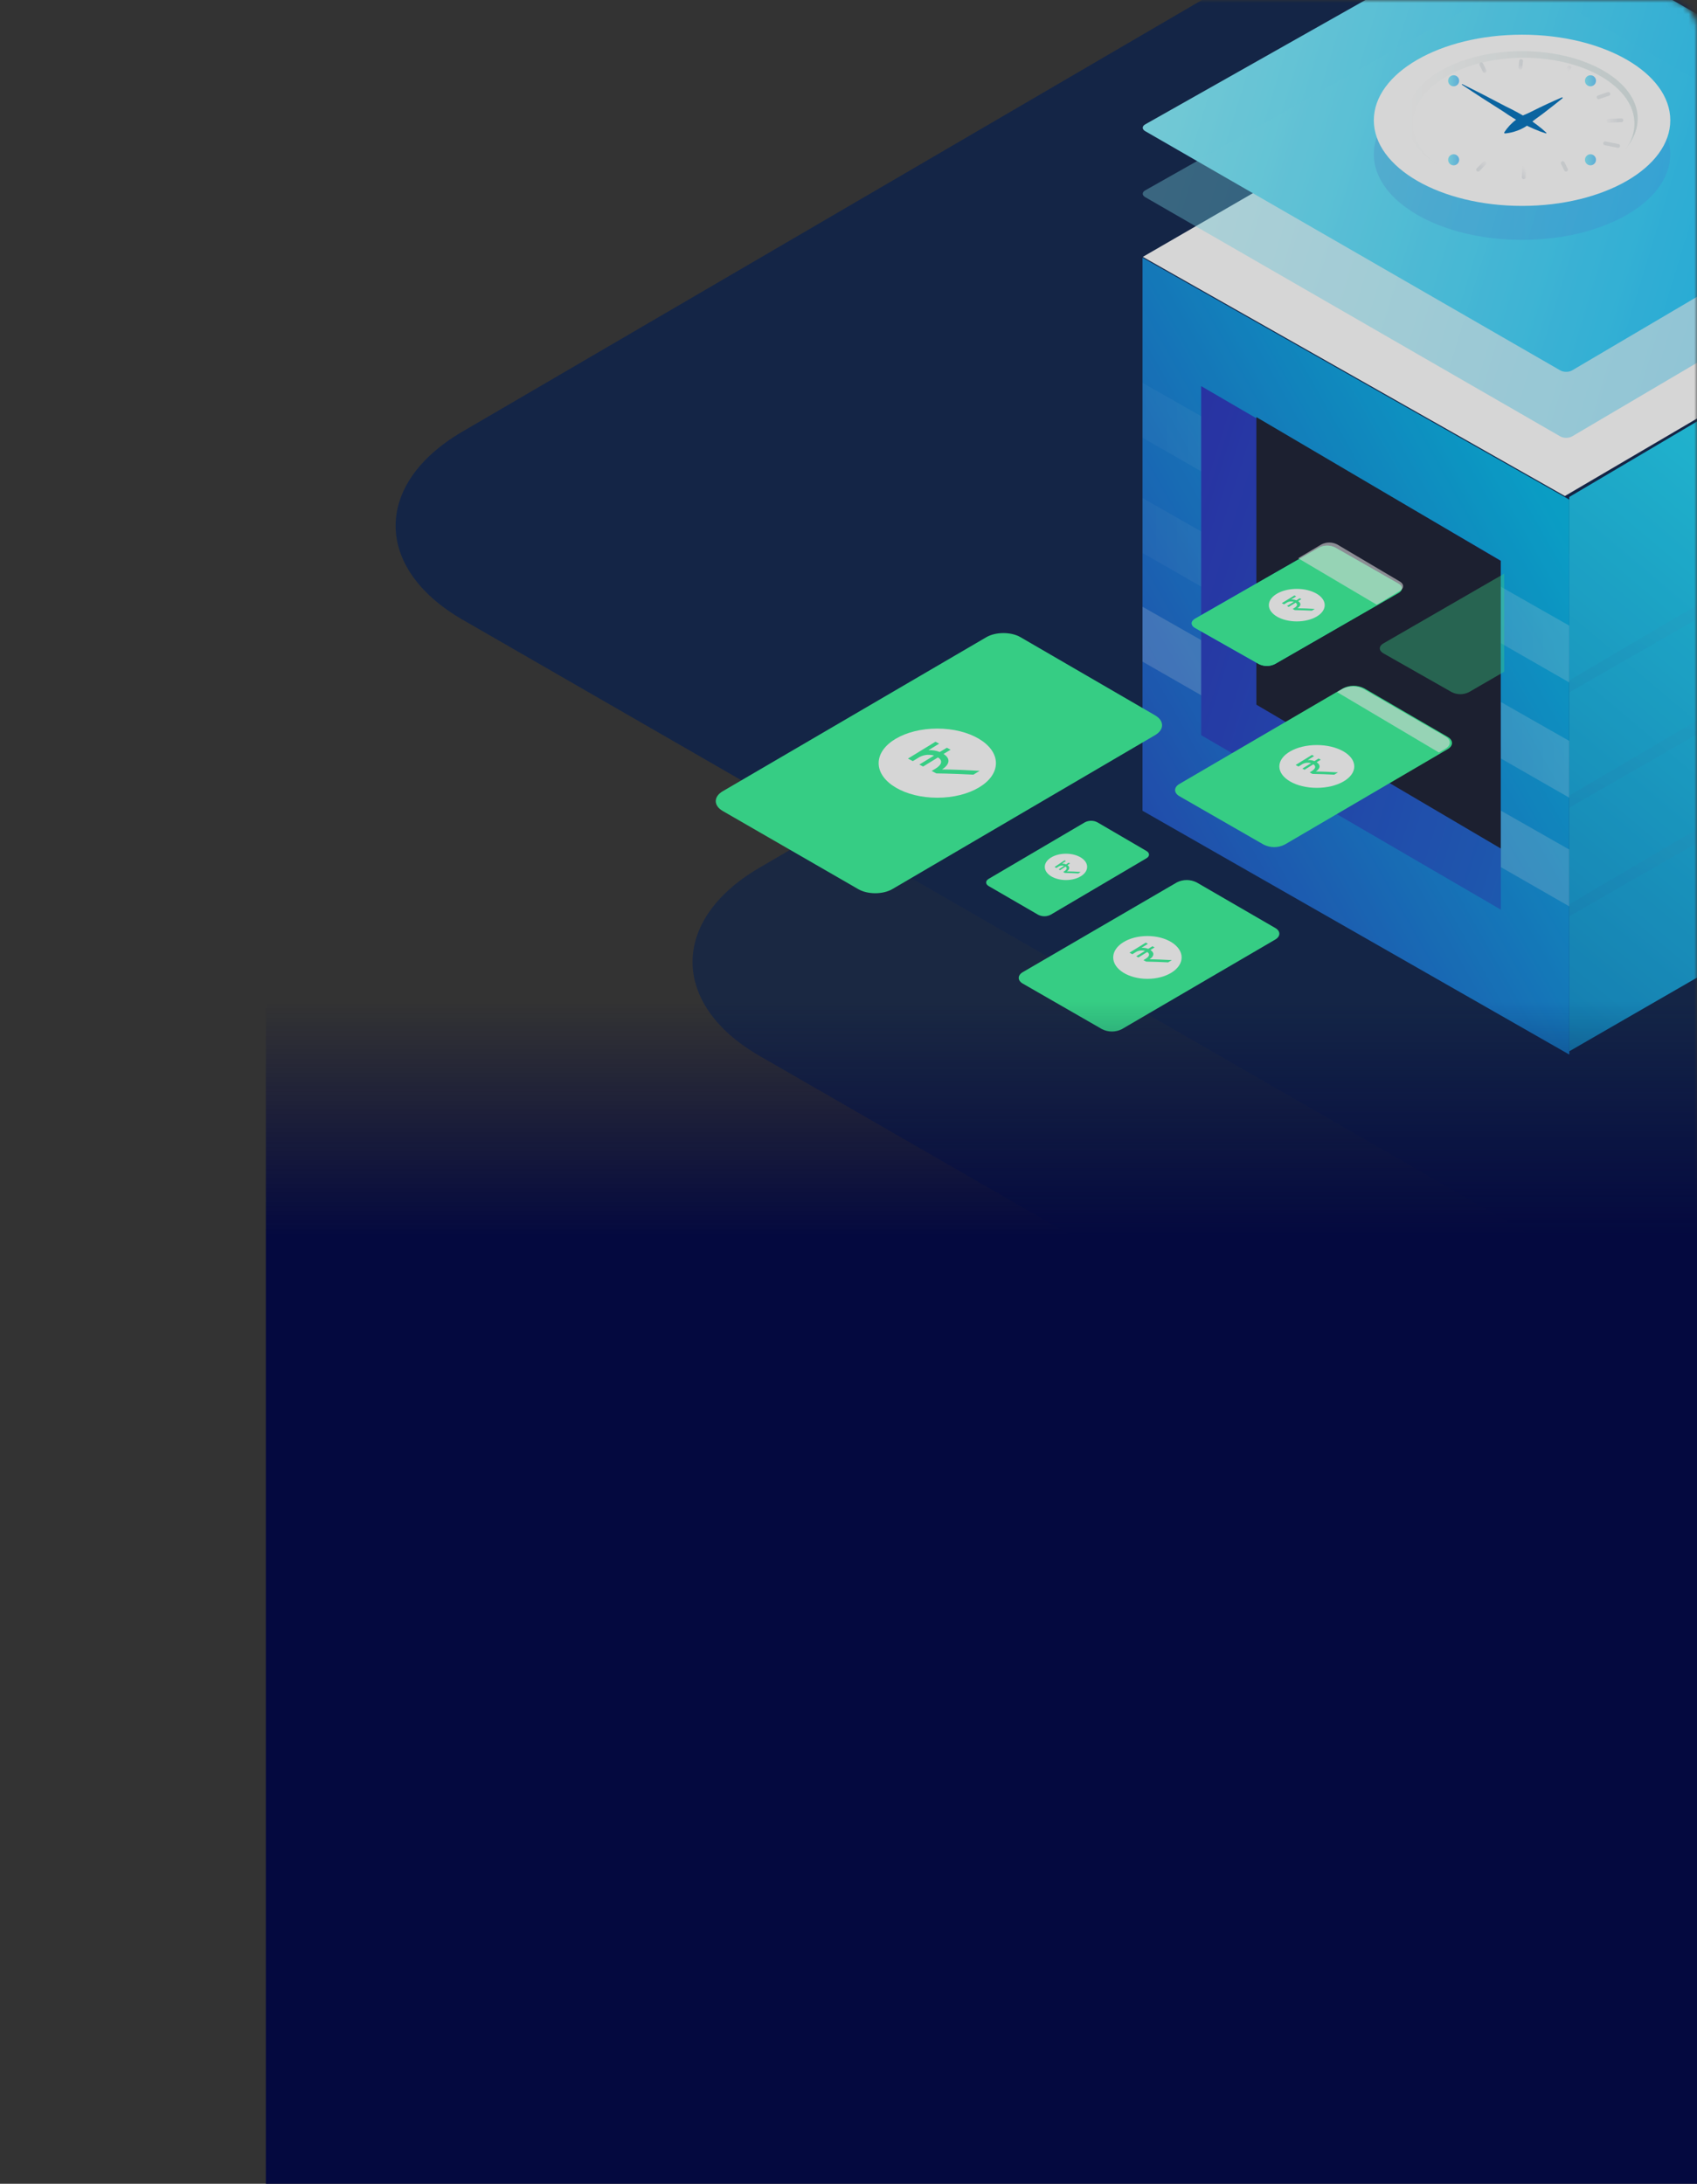 <svg width="300" height="386" viewBox="0 0 300 386" fill="none" xmlns="http://www.w3.org/2000/svg">
<rect x="0" y="0" width="300" height="386" fill="#333333" stroke="none"/>
<mask id="mask0" mask-type="alpha" maskUnits="userSpaceOnUse" x="0" y="0" width="300" height="373">
<rect width="300" height="373" rx="5" fill="#171B2F"/>
</mask>
<g mask="url(#mask0)">
<g opacity="0.8">
<path fill-rule="evenodd" clip-rule="evenodd" d="M309.458 240.667C325.22 249.741 350.924 249.632 366.623 240.455L807.838 -17.739C823.531 -26.922 823.497 -41.904 807.838 -51.013L581.693 -182.119C565.966 -191.227 540.256 -191.193 524.569 -182.119L81.696 76.321C66.002 85.504 66.037 100.412 81.696 109.491L309.458 240.667Z" fill="#0D224B"/>
<path opacity="0.8" fill-rule="evenodd" clip-rule="evenodd" d="M361.951 317.765C377.713 326.839 403.417 326.73 419.116 317.553L860.331 59.359C876.024 50.176 875.99 35.194 860.331 26.085L634.187 -105.021C618.459 -114.129 592.749 -114.095 577.062 -105.021L134.189 153.419C118.495 162.602 118.53 177.51 134.189 186.589L361.951 317.765Z" fill="#0D224B"/>
<path opacity="0.6" fill-rule="evenodd" clip-rule="evenodd" d="M316.793 139.888L241.178 96.703V77.334L316.793 120.181V139.888Z" fill="url(#paint0_linear)"/>
<g opacity="0.7">
<g opacity="0.08">
<path opacity="0.08" fill-rule="evenodd" clip-rule="evenodd" d="M223.42 155.78L211.854 149.002L221.497 143.353L233.063 150.131L223.42 155.78Z" fill="#808080"/>
</g>
</g>
<path fill-rule="evenodd" clip-rule="evenodd" d="M202.035 45.402L276.647 87.677L342.45 49.078L268.535 6.918L202.035 45.402Z" fill="white"/>
<path fill-rule="evenodd" clip-rule="evenodd" d="M269.704 -14.809C269.128 -15.137 268.186 -15.14 267.61 -14.814L202.451 21.985C201.874 22.311 201.872 22.848 202.445 23.179L275.842 65.478C276.416 65.809 277.353 65.805 277.923 65.468L342.041 27.688C342.612 27.352 342.608 26.808 342.033 26.479L269.704 -14.809Z" fill="url(#paint1_linear)"/>
<path opacity="0.4" fill-rule="evenodd" clip-rule="evenodd" d="M269.704 -3.143C269.128 -3.471 268.186 -3.474 267.61 -3.148L202.451 33.651C201.874 33.977 201.872 34.514 202.445 34.845L275.842 77.144C276.416 77.474 277.353 77.47 277.923 77.133L342.041 39.353C342.612 39.017 342.608 38.474 342.033 38.145L269.704 -3.143Z" fill="url(#paint2_linear)"/>
<path fill-rule="evenodd" clip-rule="evenodd" d="M277.425 186.404L201.979 143.307V45.551L277.425 88.311V186.404Z" fill="url(#paint3_linear)"/>
<path opacity="0.2" fill-rule="evenodd" clip-rule="evenodd" d="M277.425 160.213L201.979 116.947V107.248L277.425 150.174V160.213Z" fill="white"/>
<path opacity="0.2" fill-rule="evenodd" clip-rule="evenodd" d="M277.425 141.005L201.979 97.739V88.04L277.425 130.97V141.005Z" fill="url(#paint4_linear)"/>
<path opacity="0.2" fill-rule="evenodd" clip-rule="evenodd" d="M277.425 120.634L201.979 77.368V67.669L277.425 110.595V120.634Z" fill="url(#paint5_linear)"/>
<path fill-rule="evenodd" clip-rule="evenodd" d="M277.425 185.822L343.08 147.96V49.043L277.425 87.842V185.822Z" fill="url(#paint6_linear)"/>
<path opacity="0.051" fill-rule="evenodd" clip-rule="evenodd" d="M277.425 122.38L343.08 84.699V81.637L277.425 120.254V122.38Z" fill="url(#paint7_linear)"/>
<path opacity="0.051" fill-rule="evenodd" clip-rule="evenodd" d="M277.425 142.752L343.08 105.067V102.009L277.425 140.626V142.752Z" fill="url(#paint8_linear)"/>
<path opacity="0.051" fill-rule="evenodd" clip-rule="evenodd" d="M277.425 161.959L343.08 124.277V121.216L277.425 159.833V161.959Z" fill="url(#paint9_linear)"/>
<path fill-rule="evenodd" clip-rule="evenodd" d="M265.33 160.794L212.345 129.948V68.251L265.33 99.097V160.794Z" fill="url(#paint10_linear)"/>
<path fill-rule="evenodd" clip-rule="evenodd" d="M265.298 149.973L222.104 124.556V73.726L265.298 99.139V149.973Z" fill="#171B2F"/>
<path fill-rule="evenodd" clip-rule="evenodd" d="M151.742 157.174C153.401 158.13 156.106 158.119 157.758 157.152L204.196 129.944C205.848 128.976 205.844 127.398 204.196 126.438L180.394 112.622C178.739 111.662 176.033 111.666 174.382 112.622L127.77 139.856C126.118 140.823 126.122 142.394 127.77 143.351L151.742 157.174Z" fill="#37F499"/>
<path d="M165.696 141.005C171.421 141.005 176.062 138.269 176.062 134.894C176.062 131.519 171.421 128.783 165.696 128.783C159.97 128.783 155.329 131.519 155.329 134.894C155.329 138.269 159.97 141.005 165.696 141.005Z" fill="white"/>
<path fill-rule="evenodd" clip-rule="evenodd" d="M166.027 131.445L164.13 132.61C164.811 132.558 165.495 132.665 166.126 132.923L167.386 132.171L168.047 132.516L166.802 133.269C168.04 134.05 167.964 135.074 166.54 136.006C168.514 136.006 170.848 136.13 173.183 136.25L172.075 136.93C169.927 136.825 167.934 136.735 165.523 136.705L164.699 136.272L165.334 135.896C166.582 135.144 166.654 134.392 165.819 133.881L163.189 135.49L162.524 135.14L165.124 133.553C164.124 133.262 163.045 133.44 162.194 134.035L161.374 134.535L160.513 134.084L165.372 131.109L166.027 131.445Z" fill="#37F499"/>
<path fill-rule="evenodd" clip-rule="evenodd" d="M223.386 149.287C224.56 149.885 225.943 149.885 227.117 149.287L255.924 132.421C256.947 131.821 256.944 130.843 255.924 130.247L241.163 121.663C239.989 121.067 238.605 121.067 237.432 121.663L208.503 138.568C207.479 139.167 207.483 140.142 208.503 140.738L223.386 149.287Z" fill="#37F499"/>
<path d="M232.789 139.259C236.447 139.259 239.412 137.565 239.412 135.476C239.412 133.386 236.447 131.693 232.789 131.693C229.131 131.693 226.166 133.386 226.166 135.476C226.166 137.565 229.131 139.259 232.789 139.259Z" fill="white"/>
<path fill-rule="evenodd" clip-rule="evenodd" d="M232.311 133.649L231.186 134.345C231.588 134.315 231.992 134.38 232.365 134.534L233.101 134.073L233.49 134.28L232.769 134.736C233.49 135.204 233.454 135.824 232.614 136.375C233.778 136.375 235.155 136.448 236.532 136.524L235.876 136.93C234.611 136.868 233.436 136.814 232.016 136.792L231.529 136.534L231.889 136.302C232.61 135.845 232.668 135.413 232.177 135.095L230.624 136.059L230.235 135.852L231.766 134.899C231.176 134.727 230.54 134.833 230.037 135.189L229.553 135.49L229.045 135.218L231.928 133.438L232.311 133.649Z" fill="#37F499"/>
<path fill-rule="evenodd" clip-rule="evenodd" d="M183.534 161.694C184.224 162.046 185.038 162.046 185.728 161.694L202.677 151.705C203.28 151.352 203.28 150.773 202.677 150.419L193.989 145.345C193.3 144.991 192.485 144.991 191.795 145.345L174.785 155.342C174.182 155.695 174.182 156.274 174.785 156.624L183.534 161.694Z" fill="#37F499"/>
<path fill-rule="evenodd" clip-rule="evenodd" d="M222.544 117.378C223.435 117.824 224.487 117.824 225.377 117.378L247.247 104.799C248.026 104.349 248.026 103.622 247.247 103.177L236.039 96.782C235.148 96.337 234.096 96.337 233.205 96.782L211.25 109.37C210.471 109.815 210.475 110.543 211.25 110.985L222.544 117.378Z" fill="url(#paint11_linear)"/>
<path d="M188.443 155.556C190.511 155.556 192.187 154.514 192.187 153.228C192.187 151.942 190.511 150.9 188.443 150.9C186.376 150.9 184.7 151.942 184.7 153.228C184.7 154.514 186.376 155.556 188.443 155.556Z" fill="white"/>
<path fill-rule="evenodd" clip-rule="evenodd" d="M188.425 152.2L187.732 152.666C187.98 152.646 188.23 152.69 188.46 152.794L188.919 152.483L189.161 152.624L188.709 152.927C189.157 153.238 189.131 153.649 188.613 154.022C189.333 154.022 190.184 154.068 191.035 154.118L190.652 154.392C189.866 154.35 189.119 154.313 188.26 154.3L187.957 154.126L188.191 153.973C188.647 153.67 188.67 153.379 188.367 153.168L187.405 153.811L187.164 153.67L188.114 153.039C187.749 152.921 187.353 152.991 187.041 153.23L186.742 153.429L186.428 153.251L188.203 152.063L188.425 152.2Z" fill="#37F499"/>
<path fill-rule="evenodd" clip-rule="evenodd" d="M194.815 181.909C195.92 182.469 197.224 182.469 198.329 181.909L225.445 166.072C226.409 165.507 226.406 164.578 225.445 164.029L211.55 155.977C210.446 155.415 209.143 155.415 208.039 155.977L180.816 171.83C179.852 172.39 179.852 173.324 180.816 173.861L194.815 181.909Z" fill="#37F499"/>
<path d="M202.842 173.017C206.182 173.017 208.89 171.324 208.89 169.234C208.89 167.145 206.182 165.451 202.842 165.451C199.502 165.451 196.795 167.145 196.795 169.234C196.795 171.324 199.502 173.017 202.842 173.017Z" fill="white"/>
<path fill-rule="evenodd" clip-rule="evenodd" d="M202.928 166.831L201.8 167.528C202.205 167.5 202.61 167.565 202.986 167.716L203.729 167.258L204.115 167.466L203.375 167.92C204.11 168.39 204.068 169.002 203.221 169.561C204.376 169.561 205.775 169.634 207.161 169.707L206.51 170.108C205.239 170.046 204.053 169.993 202.624 169.973L202.138 169.712L202.524 169.481C203.263 169.022 203.294 168.591 202.812 168.275L201.253 169.238L200.868 169.03L202.409 168.079C201.816 167.905 201.176 168.012 200.671 168.368L200.182 168.669L199.674 168.395L202.555 166.616L202.928 166.831Z" fill="#37F499"/>
<path fill-rule="evenodd" clip-rule="evenodd" d="M222.544 117.379C223.435 117.824 224.487 117.824 225.377 117.379L247.247 104.799C248.026 104.35 248.026 103.622 247.247 103.177L236.039 96.783C235.148 96.337 234.096 96.337 233.205 96.783L211.25 109.37C210.471 109.815 210.475 110.543 211.25 110.985L222.544 117.379Z" fill="#37F499"/>
<path d="M229.248 109.838C231.975 109.838 234.186 108.551 234.186 106.964C234.186 105.376 231.975 104.09 229.248 104.09C226.521 104.09 224.311 105.376 224.311 106.964C224.311 108.551 226.521 109.838 229.248 109.838Z" fill="white"/>
<path fill-rule="evenodd" clip-rule="evenodd" d="M229.133 105.43L228.257 105.968C228.571 105.943 228.887 105.993 229.177 106.113L229.757 105.742L230.061 105.902L229.488 106.254C230.057 106.626 230.023 107.086 229.368 107.517C230.278 107.517 231.352 107.572 232.427 107.632L231.917 107.943C230.926 107.895 230.008 107.855 228.896 107.84L228.522 107.639L228.814 107.461C229.39 107.109 229.424 106.774 229.039 106.533L227.826 107.276L227.523 107.112L228.716 106.369C228.257 106.236 227.76 106.318 227.368 106.592L226.994 106.823L226.598 106.614L228.843 105.244L229.133 105.43Z" fill="#37F499"/>
<path opacity="0.1" d="M269.072 42.403C283.545 42.403 295.277 35.627 295.277 27.27C295.277 18.912 283.545 12.136 269.072 12.136C254.6 12.136 242.868 18.912 242.868 27.27C242.868 35.627 254.6 42.403 269.072 42.403Z" fill="url(#paint12_linear)"/>
<path d="M269.073 36.396C283.546 36.396 295.278 29.621 295.278 21.263C295.278 12.905 283.546 6.13 269.073 6.13C254.601 6.13 242.869 12.905 242.869 21.263C242.869 29.621 254.601 36.396 269.073 36.396Z" fill="white"/>
<path d="M269.073 32.904C280.365 32.904 289.518 27.562 289.518 20.972C289.518 14.383 280.365 9.041 269.073 9.041C257.782 9.041 248.628 14.383 248.628 20.972C248.628 27.562 257.782 32.904 269.073 32.904Z" fill="white"/>
<path d="M269.073 32.904C280.365 32.904 289.518 27.562 289.518 20.972C289.518 14.383 280.365 9.041 269.073 9.041C257.782 9.041 248.628 14.383 248.628 20.972C248.628 27.562 257.782 32.904 269.073 32.904Z" fill="url(#paint13_linear)"/>
<path d="M269.36 33.486C280.175 33.486 288.942 28.274 288.942 21.845C288.942 15.416 280.175 10.205 269.36 10.205C258.546 10.205 249.779 15.416 249.779 21.845C249.779 28.274 258.546 33.486 269.36 33.486Z" fill="white"/>
<path fill-rule="evenodd" clip-rule="evenodd" d="M258.489 14.86C259.78 15.493 261.055 16.156 262.341 16.8L266.16 18.794C267.455 19.411 268.718 20.094 269.944 20.84C270.546 21.219 271.14 21.64 271.715 22.079C272.302 22.512 272.862 22.98 273.391 23.481L273.331 23.592C272.631 23.382 271.947 23.129 271.279 22.834C270.61 22.558 269.963 22.239 269.323 21.917C268.063 21.223 266.839 20.464 265.656 19.643L262.019 17.328C260.82 16.536 259.609 15.759 258.417 14.956L258.489 14.86Z" fill="#0071BC"/>
<path fill-rule="evenodd" clip-rule="evenodd" d="M276.27 17.327C275.486 17.976 274.683 18.598 273.885 19.221L272.673 20.158L271.451 21.049C271.043 21.344 270.652 21.671 270.255 21.986C269.858 22.3 269.428 22.565 268.975 22.777C268.036 23.235 267.026 23.511 265.994 23.591L265.903 23.426C266.486 22.529 267.218 21.748 268.062 21.122C268.464 20.816 268.897 20.558 269.354 20.354C269.81 20.15 270.277 19.969 270.725 19.732L272.067 19.063L273.428 18.418C274.34 18 275.252 17.581 276.178 17.189L276.27 17.327Z" fill="#0071BC"/>
<path opacity="0.62" d="M256.978 15.256C257.516 15.256 257.953 14.819 257.953 14.279C257.953 13.739 257.516 13.302 256.978 13.302C256.439 13.302 256.003 13.739 256.003 14.279C256.003 14.819 256.439 15.256 256.978 15.256Z" fill="url(#paint14_linear)"/>
<path opacity="0.62" d="M281.166 15.256C281.705 15.256 282.141 14.819 282.141 14.279C282.141 13.739 281.705 13.302 281.166 13.302C280.628 13.302 280.191 13.739 280.191 14.279C280.191 14.819 280.628 15.256 281.166 15.256Z" fill="url(#paint15_linear)"/>
<path opacity="0.62" d="M256.978 29.224C257.516 29.224 257.953 28.787 257.953 28.247C257.953 27.707 257.516 27.27 256.978 27.27C256.439 27.27 256.003 27.707 256.003 28.247C256.003 28.787 256.439 29.224 256.978 29.224Z" fill="url(#paint16_linear)"/>
<path opacity="0.62" d="M281.166 29.224C281.705 29.224 282.141 28.787 282.141 28.247C282.141 27.707 281.705 27.27 281.166 27.27C280.628 27.27 280.191 27.707 280.191 28.247C280.191 28.787 280.628 29.224 281.166 29.224Z" fill="url(#paint17_linear)"/>
<path opacity="0.26" d="M262.449 12.533L261.873 11.368" stroke="url(#paint18_linear)" stroke-width="0.672" stroke-linecap="round"/>
<path opacity="0.26" d="M268.784 11.951L268.905 10.786" stroke="url(#paint19_linear)" stroke-width="0.672" stroke-linecap="round"/>
<path opacity="0.26" d="M276.271 13.114L277.422 11.951" stroke="url(#paint20_linear)" stroke-width="0.672" stroke-linecap="round"/>
<path opacity="0.26" d="M283.758 25.337L286.061 25.791" stroke="url(#paint21_linear)" stroke-width="0.672" stroke-linecap="round"/>
<path opacity="0.26" d="M284.334 21.339L286.638 21.264" stroke="url(#paint22_linear)" stroke-width="0.672" stroke-linecap="round"/>
<path opacity="0.26" d="M282.605 17.189L284.334 16.607" stroke="url(#paint23_linear)" stroke-width="0.672" stroke-linecap="round"/>
<path opacity="0.26" d="M255.538 17.067L253.234 16.607" stroke="url(#paint24_linear)" stroke-width="0.672" stroke-linecap="round"/>
<path opacity="0.26" d="M255.304 20.865L253 20.935" stroke="url(#paint25_linear)" stroke-width="0.672" stroke-linecap="round"/>
<path opacity="0.26" d="M256.113 24.755L254.386 25.337" stroke="url(#paint26_linear)" stroke-width="0.672" stroke-linecap="round"/>
<path opacity="0.26" d="M276.271 28.83L276.846 29.993" stroke="url(#paint27_linear)" stroke-width="0.672" stroke-linecap="round"/>
<path opacity="0.26" d="M269.486 29.412L269.378 31.332" stroke="url(#paint28_linear)" stroke-width="0.672" stroke-linecap="round"/>
<path opacity="0.26" d="M262.449 28.83L261.297 29.993" stroke="url(#paint29_linear)" stroke-width="0.672" stroke-linecap="round"/>
<path opacity="0.6" fill-rule="evenodd" clip-rule="evenodd" d="M243.383 106.892L247.474 104.452C248.244 103.992 248.244 103.246 247.474 102.789L236.395 96.236C235.514 95.78 234.474 95.78 233.594 96.236L229.491 98.675L243.383 106.892Z" fill="white"/>
<path opacity="0.6" fill-rule="evenodd" clip-rule="evenodd" d="M255.547 130.197L241.009 121.767C239.853 121.182 238.49 121.182 237.334 121.767L236.366 122.331L254.378 133.014L255.547 132.331C256.555 131.743 256.55 130.782 255.547 130.197Z" fill="white"/>
<path opacity="0.4" fill-rule="evenodd" clip-rule="evenodd" d="M265.924 101.393L244.55 113.734C243.718 114.215 243.72 114.998 244.55 115.477L256.646 122.343C257.6 122.823 258.725 122.823 259.679 122.343L265.924 118.73V101.393Z" fill="#37F499"/>
</g>
</g>
<rect x="47" y="177" width="253" height="209" fill="url(#paint30_linear)"/>
<defs>
<linearGradient id="paint0_linear" x1="313.359" y1="185.009" x2="298.749" y2="137.457" gradientUnits="userSpaceOnUse">
<stop stop-color="#5280E9"/>
<stop offset="1" stop-color="#1844DC"/>
</linearGradient>
<linearGradient id="paint1_linear" x1="168.286" y1="14.791" x2="336.673" y2="66.215" gradientUnits="userSpaceOnUse">
<stop stop-color="#A4FCFF"/>
<stop offset="1" stop-color="#02BAFC"/>
</linearGradient>
<linearGradient id="paint2_linear" x1="168.286" y1="26.46" x2="336.673" y2="77.884" gradientUnits="userSpaceOnUse">
<stop stop-color="#A4FCFF"/>
<stop offset="1" stop-color="#02BAFC"/>
</linearGradient>
<linearGradient id="paint3_linear" x1="180.623" y1="232.673" x2="313.287" y2="157.49" gradientUnits="userSpaceOnUse">
<stop stop-color="#300DB2"/>
<stop offset="1" stop-color="#00B8E9"/>
</linearGradient>
<linearGradient id="paint4_linear" x1="201.986" y1="114.535" x2="277.433" y2="114.535" gradientUnits="userSpaceOnUse">
<stop stop-color="white" stop-opacity="0.2"/>
<stop offset="1" stop-color="white"/>
</linearGradient>
<linearGradient id="paint5_linear" x1="201.986" y1="94.152" x2="277.433" y2="94.152" gradientUnits="userSpaceOnUse">
<stop stop-color="white" stop-opacity="0.2"/>
<stop offset="1" stop-color="white"/>
</linearGradient>
<linearGradient id="paint6_linear" x1="277.97" y1="284.195" x2="408.625" y2="129.16" gradientUnits="userSpaceOnUse">
<stop stop-color="#035DB3"/>
<stop offset="1" stop-color="#1FE6FF"/>
</linearGradient>
<linearGradient id="paint7_linear" x1="332.252" y1="64.001" x2="317.867" y2="129.338" gradientUnits="userSpaceOnUse">
<stop stop-color="white" stop-opacity="0.2"/>
<stop offset="1" stop-color="#2E3192"/>
</linearGradient>
<linearGradient id="paint8_linear" x1="332.252" y1="84.361" x2="317.868" y2="149.706" gradientUnits="userSpaceOnUse">
<stop stop-color="white" stop-opacity="0.2"/>
<stop offset="1" stop-color="#2E3192"/>
</linearGradient>
<linearGradient id="paint9_linear" x1="332.252" y1="103.579" x2="317.867" y2="168.919" gradientUnits="userSpaceOnUse">
<stop stop-color="white" stop-opacity="0.2"/>
<stop offset="1" stop-color="#2E3192"/>
</linearGradient>
<linearGradient id="paint10_linear" x1="159.276" y1="38.036" x2="424.204" y2="121.524" gradientUnits="userSpaceOnUse">
<stop stop-color="#300DB2"/>
<stop offset="1" stop-color="#00B8E9"/>
</linearGradient>
<linearGradient id="paint11_linear" x1="210.654" y1="107.422" x2="247.044" y2="105.29" gradientUnits="userSpaceOnUse">
<stop stop-color="#00D2EF"/>
<stop offset="1" stop-color="#01E780"/>
</linearGradient>
<linearGradient id="paint12_linear" x1="242.868" y1="27.27" x2="295.277" y2="27.27" gradientUnits="userSpaceOnUse">
<stop stop-color="#300DB2"/>
<stop offset="1" stop-color="#6938F2"/>
</linearGradient>
<linearGradient id="paint13_linear" x1="248.624" y1="20.976" x2="289.515" y2="20.976" gradientUnits="userSpaceOnUse">
<stop stop-color="white"/>
<stop offset="1" stop-color="#DEE9E9"/>
</linearGradient>
<linearGradient id="paint14_linear" x1="256.003" y1="14.278" x2="257.958" y2="14.278" gradientUnits="userSpaceOnUse">
<stop stop-color="#3AE4FF"/>
<stop offset="1" stop-color="#0DABFF"/>
</linearGradient>
<linearGradient id="paint15_linear" x1="280.191" y1="14.278" x2="282.141" y2="14.278" gradientUnits="userSpaceOnUse">
<stop stop-color="#3AE4FF"/>
<stop offset="1" stop-color="#0DABFF"/>
</linearGradient>
<linearGradient id="paint16_linear" x1="255.999" y1="28.247" x2="257.953" y2="28.247" gradientUnits="userSpaceOnUse">
<stop stop-color="#3AE4FF"/>
<stop offset="1" stop-color="#0DABFF"/>
</linearGradient>
<linearGradient id="paint17_linear" x1="280.191" y1="28.247" x2="282.141" y2="28.247" gradientUnits="userSpaceOnUse">
<stop stop-color="#3AE4FF"/>
<stop offset="1" stop-color="#0DABFF"/>
</linearGradient>
<linearGradient id="paint18_linear" x1="262.953" y1="13.77" x2="261.859" y2="13.278" gradientUnits="userSpaceOnUse">
<stop stop-color="white"/>
<stop offset="1" stop-color="#A9B3C2"/>
</linearGradient>
<linearGradient id="paint19_linear" x1="268.623" y1="12.723" x2="268.574" y2="11.449" gradientUnits="userSpaceOnUse">
<stop stop-color="white"/>
<stop offset="1" stop-color="#A9B3C2"/>
</linearGradient>
<linearGradient id="paint20_linear" x1="276.96" y1="12.398" x2="278.241" y2="11.103" gradientUnits="userSpaceOnUse">
<stop stop-color="white"/>
<stop offset="1" stop-color="#A9B3C2"/>
</linearGradient>
<linearGradient id="paint21_linear" x1="279.537" y1="24.769" x2="279.843" y2="25.797" gradientUnits="userSpaceOnUse">
<stop stop-color="white"/>
<stop offset="1" stop-color="#A9B3C2"/>
</linearGradient>
<linearGradient id="paint22_linear" x1="283.548" y1="21.365" x2="286.036" y2="21.618" gradientUnits="userSpaceOnUse">
<stop stop-color="white"/>
<stop offset="1" stop-color="#A9B3C2"/>
</linearGradient>
<linearGradient id="paint23_linear" x1="279.215" y1="18.159" x2="279.633" y2="16.999" gradientUnits="userSpaceOnUse">
<stop stop-color="white"/>
<stop offset="1" stop-color="#A9B3C2"/>
</linearGradient>
<linearGradient id="paint24_linear" x1="250.884" y1="16.529" x2="250.578" y2="15.492" gradientUnits="userSpaceOnUse">
<stop stop-color="white"/>
<stop offset="1" stop-color="#A9B3C2"/>
</linearGradient>
<linearGradient id="paint25_linear" x1="251.521" y1="20.692" x2="251.359" y2="20.148" gradientUnits="userSpaceOnUse">
<stop stop-color="white"/>
<stop offset="1" stop-color="#A9B3C2"/>
</linearGradient>
<linearGradient id="paint26_linear" x1="250.341" y1="26.514" x2="249.923" y2="27.673" gradientUnits="userSpaceOnUse">
<stop stop-color="white"/>
<stop offset="1" stop-color="#A9B3C2"/>
</linearGradient>
<linearGradient id="paint27_linear" x1="274.865" y1="26.654" x2="275.956" y2="27.149" gradientUnits="userSpaceOnUse">
<stop stop-color="white"/>
<stop offset="1" stop-color="#A9B3C2"/>
</linearGradient>
<linearGradient id="paint28_linear" x1="269.419" y1="29.388" x2="268.329" y2="30.064" gradientUnits="userSpaceOnUse">
<stop stop-color="white"/>
<stop offset="1" stop-color="#A9B3C2"/>
</linearGradient>
<linearGradient id="paint29_linear" x1="262.917" y1="28.313" x2="261.641" y2="29.603" gradientUnits="userSpaceOnUse">
<stop stop-color="white"/>
<stop offset="1" stop-color="#A9B3C2"/>
</linearGradient>
<linearGradient id="paint30_linear" x1="173.5" y1="177" x2="173.5" y2="218.5" gradientUnits="userSpaceOnUse">
<stop stop-color="#04093F" stop-opacity="0"/>
<stop offset="1" stop-color="#04093F"/>
</linearGradient>
</defs>
</svg>
